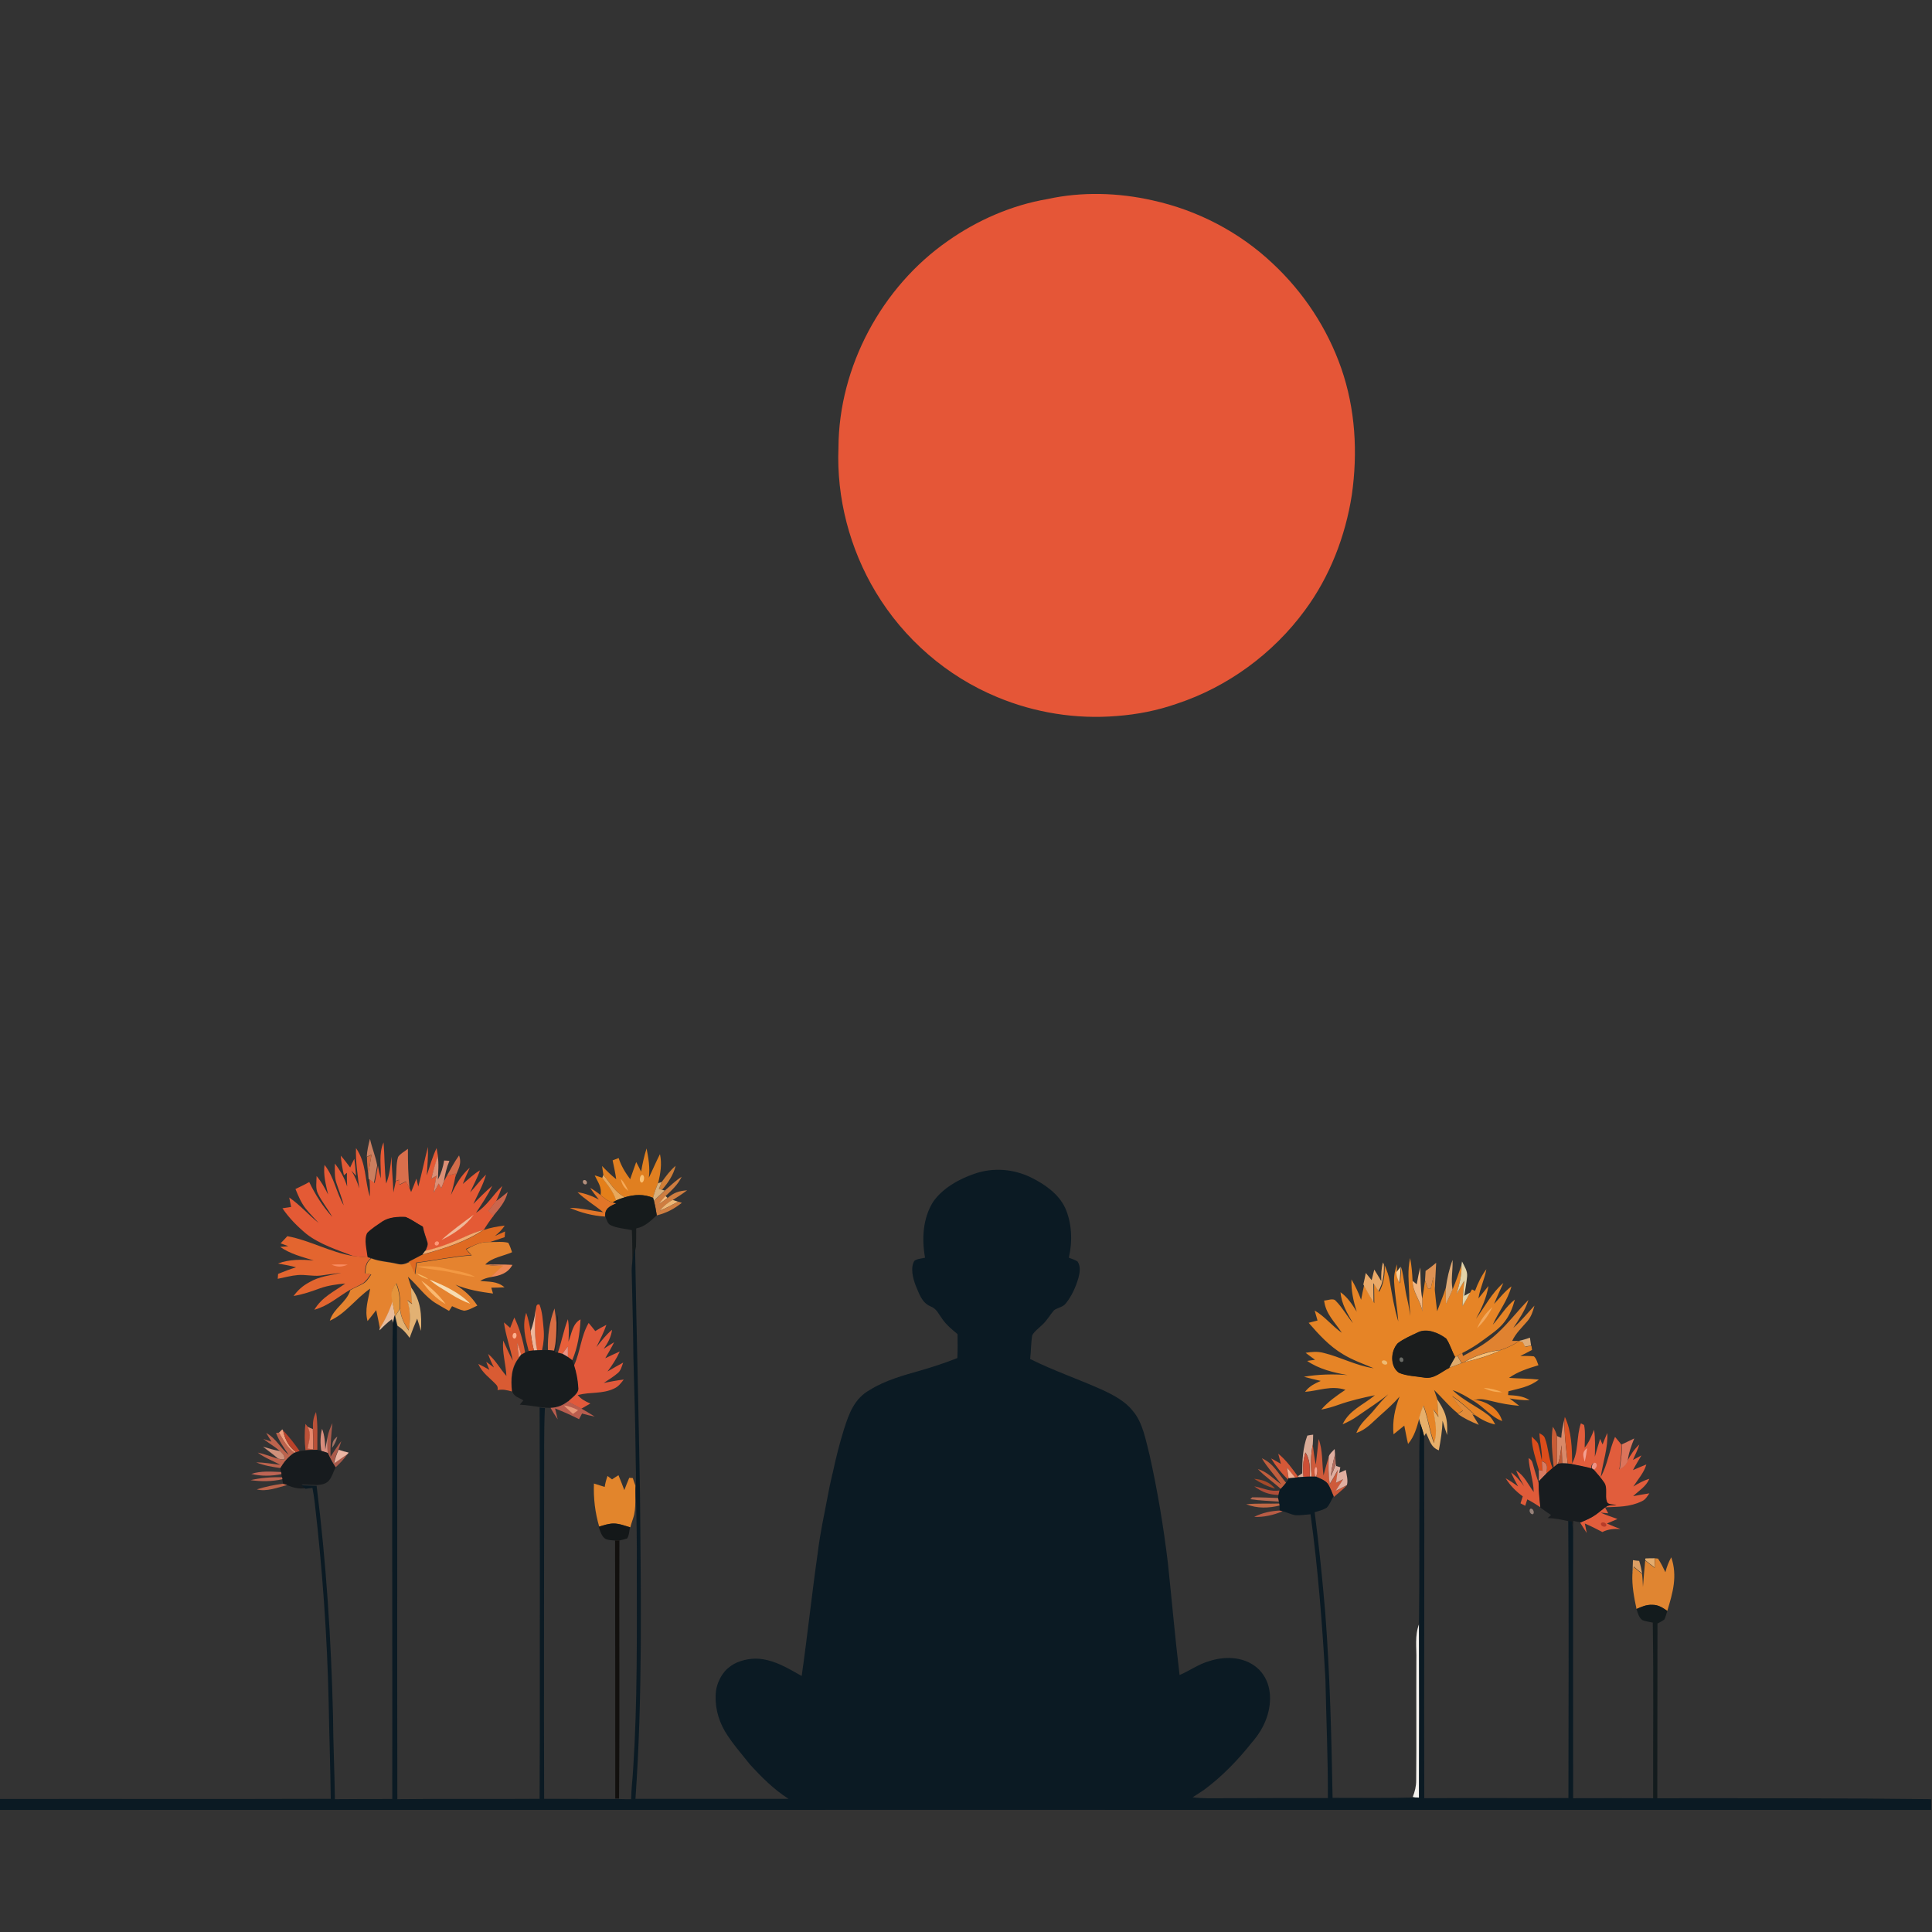 <?xml version="1.0" encoding="utf-8"?>
<!-- Generator: Adobe Illustrator 25.1.0, SVG Export Plug-In . SVG Version: 6.00 Build 0)  -->
<svg version="1.1" id="Layer_1" xmlns="http://www.w3.org/2000/svg" xmlns:xlink="http://www.w3.org/1999/xlink" x="0px" y="0px"
	 viewBox="0 0 1024 1024" style="enable-background:new 0 0 1024 1024;" xml:space="preserve">
<rect x="0" y="0" width="1024" height="1024" fill="#333333" stroke="none"/>
<path style="fill:#CB7E5F;" d="M196.1,603.6c1,4.8,3,9.3,3.8,14.1c-0.5,3.1-1.1,6.1-1.7,9.2c-0.9-0.6-1.9-1.3-2.8-2
	c-0.1-0.9-0.2-1.8-0.2-2.7c0.5-3.4,1.2-6.8,1.7-10.2c-0.8,0.3-1.7,0.7-2.5,1.1C194.5,610,195.3,606.7,196.1,603.6z"/>
<path style="fill:#E45A35;" d="M203.3,605.5c0.6,7.2,0.4,14.5,1.4,21.8c1.8-4.6,2.3-9.4,2.8-14.3c0.1,6.4,0.8,12.7,1,19
	c0.4-2,0.9-4,1.3-6c0.6-0.2,1.2-0.4,1.8-0.6c0,0.9,0.1,1.8,0.1,2.6c1.2-0.6,2.4-1.2,3.6-1.8c0.6,1.3,1.3,2.6,1.9,3.9l0.7,1.7
	c1-2.3,1.9-4.7,2.8-7.1c0.3,1.4,0.7,2.8,1,4.2c1.9-7,3.3-14,5.1-21c0.2,5.1-0.3,10.1-0.6,15.1c1.6-4.9,3-9.8,5.2-14.5
	c0.2,1.4,0.5,2.8,0.7,4.2c-1.2,4-2.4,8-3.5,12.1c0.9-0.5,1.9-1.1,2.8-1.7c-0.6,3-1.1,6-1.5,9c0.9-1.6,1.7-3.2,2.6-4.8
	c0.5,0.8,0.9,1.6,1.4,2.4c0.5-1.2,0.9-2.4,1.4-3.6c0.5-0.9,1-1.9,1.5-2.8c1.6-0.5,3.2-0.9,4.8-1.4c-0.1,0.7-0.2,1.4-0.3,2
	c-0.6,3.2-1.4,6.4-2.3,9.5c2.5-5.4,5.4-10.5,10-14.5c-1.3,2.9-2.6,5.7-3.7,8.6c3-2.5,5.7-5.2,9.1-7.2c-1.4,4.1-3.5,7.8-5.2,11.7
	c2.9-3.1,5.3-6.5,8.4-9.4c-1.5,5.4-4.4,10.5-6.7,15.5c3.2-3.3,6.5-6.6,10-9.6c-2.4,5.1-5.5,9.6-8.6,14.3c5.9-3.7,9-9.5,13.9-14.2
	c-0.9,2.7-2,5.4-3.2,8c-1.4,1.7-2.7,3.4-4,5.1c0.9,0.9,1.7,1.8,2.6,2.7c-1.9,2.4-3.6,4.9-5.2,7.5c-6.2,1.5-11.4,4.6-17.3,6.9
	c-4.4,1.8-8.9,3.2-13.6,4.3c0.5-1.4,1.6-3.2,1.1-4.6c-0.8-2.8-1.9-5.4-2.4-8.3c-3.1-1.6-5.9-3.9-9.1-5.1c-4.1-0.2-8.8,0.1-12.2,2.6
	c-2.8,1.8-5.8,3.7-8,6.1c-1.8,3.6-0.2,8.9,0.2,12.7c-2.6-0.3-5.2-0.4-7.7-0.7c-8.3-3.2-18-6.3-25-11.8c-4.8-4-9.2-8.4-12.7-13.6
	c1.5-0.2,3.1-0.5,4.6-0.7c-0.3-1.7-0.7-3.3-1-5c5.8,4,10.2,9.2,15.6,13.5c-2.3-2.6-4.8-5-7-7.8c-2.4-3.1-3.8-6.6-5.3-10.2
	c2.4-1.2,4.9-2.3,7.3-3.7c3.2,6.7,7.2,13,12.2,18.5c-2.3-4.2-5.5-8-7.6-12.4c-1.4-2.7-0.7-6.4-0.7-9.3c2.5,3,4.3,6.3,6.1,9.8
	c-1.2-5.3-2.6-10.3-1.9-15.7c5.2,6.6,6.1,14.4,10.2,21.5c-1-4.1-2.6-7.9-3.9-11.9c-1.1-3.1-0.8-7-0.8-10.3c2.9,3.8,5.1,7.6,6.5,12.2
	c-0.1-2.4-0.2-4.9-0.1-7.3c-0.5,0.4-1.1,0.9-1.6,1.3c-0.8-3.4-1.4-6.9-1.7-10.4c1.8,2,3.4,4.2,5,6.3c0.7-1.6,1.4-3.1,2.2-4.6
	c0.4,3,0.7,6,0.9,9c-0.8-0.9-1.6-1.9-2.5-2.8c1.9,3,3.2,6.1,4.2,9.5c-0.8-7.3-2-14.1-1.7-21.4c5.6,8.2,4.5,16.6,7.3,25.7
	c0.1-3.1,0.1-6.1-0.2-9.2c0.9,0.7,1.9,1.3,2.8,2c0.6-3,1.2-6.1,1.7-9.2c0.4,2.3,0.9,4.6,1.5,6.8C202.1,618,200.6,611.4,203.3,605.5z
	"/>
<path style="fill:#D96F4C;" d="M216.2,608.9c0,7.1,0.1,14.1,0.9,21.1c-0.6-1.3-1.3-2.6-1.9-3.9c-1.2,0.6-2.4,1.2-3.6,1.8
	c0-0.9-0.1-1.8-0.1-2.6c-0.6,0.2-1.2,0.4-1.8,0.6c0.6-4.2,0.1-8.7,1.3-12.7C212.2,611.4,214.6,610.2,216.2,608.9z"/>
<path style="fill:#E07F20;" d="M342.7,608.7c1,5.2,1.9,10.2,1.2,15.5c2-4.1,3.8-8.4,5.9-12.5c1.1,5.3,0.3,10.2-1,15.4
	c-1.1,2.5-2,5.1-2.6,7.8c-5-2.1-9.9-1.8-15-0.3c-5.3-2.8-7.7-7.4-11.4-11.9c-0.2-1.6-0.5-3.1-0.7-4.7c2.4,2.5,4.8,4.9,7.5,7
	c-0.5-3.4-1.2-6.7-1.9-10c1.1-0.4,2.1-0.8,3.2-1.2c1.3,4.1,3.5,7.7,6.1,11.2c1.1-3,2.1-6.1,3.2-9.1c0.9,1.7,1.8,3.4,2.6,5.1
	C340.5,616.9,341.4,612.8,342.7,608.7z"/>
<path style="fill:#CE693F;" d="M196.9,612.1c-0.5,3.4-1.2,6.8-1.7,10.2c-0.4-3-0.7-6.1-0.7-9.1C195.3,612.8,196.1,612.4,196.9,612.1
	z"/>
<path style="fill:#DC8F76;" d="M232,612.7c0.7,4.2,0.2,8.3,0.1,12.5c1.7-3.3,2.7-6.4,3.3-10.1c0.9,0,1.8,0.1,2.8,0.2
	c-1.5,3.5-2.3,7-2.9,10.8c-0.5,1.2-0.9,2.4-1.4,3.6c-0.5-0.8-1-1.6-1.4-2.4c-0.8,1.6-1.7,3.2-2.6,4.8c0.4-3,0.8-6,1.5-9
	c-0.9,0.6-1.9,1.1-2.8,1.7C229.6,620.7,230.7,616.7,232,612.7z"/>
<path style="fill:#D26C4A;" d="M243.3,612.4c1.7,4.5-0.6,7.5-2.1,11.6c0.1-0.7,0.2-1.3,0.3-2c-1.6,0.4-3.2,0.9-4.8,1.4
	C238.8,619.6,240.9,615.8,243.3,612.4z"/>
<path style="fill:#CF7E37;" d="M358.1,617.9c-1.2,4.9-4,9-7.2,12.7l-1.7-0.4c0.5-1.2,1-2.5,1.5-3.7
	C353,623.4,355.1,620.4,358.1,617.9z"/>
<path style="fill:#F9BF71;" d="M340.3,622.7c1.7,0.1,1.2,3.8-0.1,4.1C338.5,626.6,339,623.1,340.3,622.7z"/>
<path style="fill:#E47F1A;" d="M315.2,623c1.4,0.4,2.8,0.8,4.1,1.3c2.9,3.8,5.9,7.3,7.3,12l-1.9,1c-2.6-0.6-4.3-2.3-6.4-3.9
	C319.1,629.2,316.9,626.6,315.2,623z"/>
<path style="fill:#E9A85B;" d="M319.8,622.7c3.7,4.5,6.1,9.1,11.4,11.9c-1.6,0.5-3.2,1-4.7,1.7c-1.4-4.7-4.4-8.2-7.3-12L319.8,622.7
	z"/>
<path style="fill:#CE7D40;" d="M361.3,623.7c-2,4.2-5.2,7.1-8.5,10.2c-1.3,1.4-2.5,2.9-3.7,4.4c1.6-1.1,3.2-2.2,4.8-3.4
	c3.3-2.8,5.9-3.7,10.3-4c-2.4,1.8-5,3.5-7.6,5.1c-2.7,1.4-4.9,3.4-6.9,5.7c3.4-1.3,6.6-3.1,9.8-4.8l1.9,0.6c-4.3,3.4-8,5.3-13.3,6.7
	c-0.4-2.6-0.8-5.1-1.5-7.7c1.9-1.8,3.8-3.7,5.8-5.5C355.3,628.5,358,625.8,361.3,623.7z"/>
<path style="fill:#B4907D;" d="M309.2,625.6c1.2-0.7,2.5,1,1.6,2C309.6,628.3,308.3,626.6,309.2,625.6z"/>
<path style="fill:#F6A957;" d="M329,624.8c1.8,1.9,3,4.1,4,6.5C330.6,629.2,329.7,627.9,329,624.8z"/>
<path style="fill:#D9B07C;" d="M348.8,627.1l1.9-0.6c-0.5,1.2-1,2.4-1.5,3.7l1.7,0.4l1.4,0.4c-1.9,1.8-3.9,3.6-5.8,5.5l-0.4-1.5
	C346.8,632.2,347.7,629.6,348.8,627.1z"/>
<path style="fill:#E17528;" d="M312.8,629.6c1.9,1.1,3.8,2.4,5.5,3.8c2,1.6,3.8,3.3,6.4,3.9c0.6,0.2,1.3,0.4,1.9,0.6
	c-3.4,1.4-6.2,2.7-5.9,6.9c-6.6-0.4-12.7-2-18.7-4.6c6,0,11.7,1.6,17.7,2.3c-4.5-3.7-9.4-6.6-13.6-10.6c4.1,0.6,7.7,2,11.3,3.9
	C315.8,633.7,314.2,631.8,312.8,629.6z"/>
<path style="fill:#CA654C;" d="M269.1,631.8c-1.2,5.2-4.4,8.7-7.7,12.7c-0.9-0.9-1.7-1.8-2.6-2.7c1.3-1.7,2.6-3.4,4-5.1
	C265,635.2,267,633.5,269.1,631.8z"/>
<path style="fill:#161B1C;" d="M346.2,634.9l0.4,1.5c0.6,2.5,1.1,5.1,1.5,7.7c-3.4,3.1-6.1,6-10.9,7c0,3.2,0,6.4-0.1,9.6
	c-0.9,4.2-1.8,8.3-1.8,12.5c-0.2-7.1-0.1-14.1-0.4-21.2c-3.7-0.8-7.8-1-11.2-2.6c-1.8-0.8-2.1-3-2.9-4.7c-0.3-4.2,2.5-5.5,5.9-6.9
	c-0.6-0.2-1.3-0.4-1.9-0.6l1.9-1c1.5-0.7,3.1-1.2,4.7-1.7C336.2,633.1,341.2,632.8,346.2,634.9z"/>
<path style="fill:#F6B979;" d="M352.7,633.9l1.1,1c-1.5,1.2-3.1,2.3-4.8,3.4C350.2,636.8,351.4,635.3,352.7,633.9z"/>
<path style="fill:#EDB776;" d="M356.5,636c1,0.3,2,0.6,2.9,0.9c-3.2,1.7-6.4,3.5-9.8,4.8C351.6,639.4,353.8,637.4,356.5,636z"/>
<path style="fill:#EFB899;" d="M251.1,643.8c-4.2,5.9-10.6,10.3-17.1,13.4C239.3,652.4,245.3,648.1,251.1,643.8z"/>
<path style="fill:#1A1C1D;" d="M214.9,645c3.2,1.3,6,3.5,9.1,5.1c0.5,2.9,1.6,5.5,2.4,8.3c0.5,1.5-0.5,3.3-1.1,4.6
	c-0.4,0.6-0.9,1.3-1.4,1.9c-2.4,1.2-4.7,2.5-7.1,3.7c-2.2,1.1-4.1,1.7-6.6,1c-4.6-1.1-9.2-1.2-13.7-2.9c-0.6-0.2-1.2-0.3-1.7-0.5
	c-0.4-3.8-2-9.2-0.2-12.7c2.3-2.4,5.3-4.2,8-6.1C206.1,645.1,210.8,644.8,214.9,645z"/>
<path style="fill:#FF9176;" d="M176.3,646.2C176.8,646.7,176.8,646.7,176.3,646.2z"/>
<path style="fill:#DF6A22;" d="M267.5,649.6c-1.4,2.2-3.2,3.9-5.2,5.5c1.8-0.8,3.6-1.6,5.4-2.4c-0.1,1-0.1,2-0.2,3
	c-2.6,0.9-5.1,1.8-7.8,2.6c-0.9,0-1.8,0.1-2.7,0.1l-0.6,0.1c-3.3,0.4-6.5,2.2-9.5,3.5c0.9,1.1,1.8,2.2,2.8,3.2
	c-9.8,0.7-19.4,2.8-29.1,4c-0.3,2-0.5,4.1-0.8,6.1c-1-2.2-2-4.4-3-6.6c2.4-1.2,4.7-2.5,7.1-3.7c11-3.1,22.7-6.6,32.2-13
	C259.9,650.7,263.7,650,267.5,649.6z"/>
<path style="fill:#F2AA6F;" d="M256.1,651.9c-9.6,6.4-21.2,10-32.2,13c0.5-0.6,0.9-1.2,1.4-1.9c4.6-1.1,9.1-2.5,13.6-4.3
	C244.7,656.5,249.9,653.5,256.1,651.9z"/>
<path style="fill:#E3652F;" d="M152.3,655.2c11.9,2.2,22.9,8.6,34.8,10.5c2.5,0.4,5.1,0.4,7.7,0.7c0.6,0.1,1.2,0.3,1.7,0.5
	c-2.7,2.3-2.9,4.6-3.1,7.9c1,0.2,2.1,0.4,3.1,0.6c-1.2,1.6-2.5,3.7-4.2,4.8c-2.2,1.3-4.6,2.3-6.9,3.5c-6.3,3.7-11.5,8.5-18.8,10.5
	c4.1-6.8,10.3-9.5,16.4-13.9c-4.6,0.4-9,1-13.3,2.5c-4.6,1.7-9.2,3.3-14.1,4.1c2.3-3.1,4.7-5.3,8.2-7.2c5.3-3.2,11.2-3.7,17.2-5.1
	c-3.8,0.4-7.5,1-11.3,1.5c-4,0.4-7.8-0.6-11.8-0.3c-3.6,0.3-7.2,1.3-10.7,2c0.1-0.9,0.1-1.8,0.2-2.6c3.1-1.3,6.3-2.5,9.5-3.5
	c-3.1-0.9-6.3-1.4-9.6-2c6.2-2.3,12.5-2.2,19-1.6c-6.3-2-12.3-3.4-17.8-7.2c1.4-0.1,2.9-0.3,4.3-0.4c-1.4-0.5-2.8-1-4.1-1.5
	C149.9,657.8,151.1,656.5,152.3,655.2z"/>
<path style="fill:#E5832F;" d="M256.5,658.5l0.6-0.1c0.9,0,1.8-0.1,2.7-0.1c3.1,0.1,6.5-0.4,9.6,0.4c0.9,1.6,1.4,3.3,2,5
	c-4.7,2.1-10.7,2.8-14.2,6.5c3.2,0.6,6.3,0.8,9.5,0.7c-2.2,2-4.3,4.2-6.6,6c-2.1,0.4-3.8,0.9-5.6,2c4.8,0.6,8.9,0,12.9,3.4
	c-2.3,0.1-4.7,0.2-7,0.2c0.3,1,0.6,2,0.9,3.1c-6.8-0.9-13.5-2-19.9-4.7c4.8,3,8.5,6.3,11.6,11.1c-2.2,1-4.6,2.5-7,2.7
	c-2.2-0.4-4.4-1.5-6.4-2.4c-0.5,0.8-1,1.7-1.6,2.5c-2.3-1.3-4.6-2.6-6.9-4c-5.8-3.5-9.7-9.5-14.9-14.1c0.6,1.9,1.2,3.7,1.8,5.6
	c0,3,0.1,5.9,0.5,8.8c-0.8-0.7-1.6-1.3-2.5-2c1.6,5.7,1.6,10.2,0.7,16c-2.5-3.5-4.3-7.2-4.6-11.5c0.2-4.7-0.2-9.1-2-13.5
	c-2.6,3.7-2.9,5.3-1.9,9.7c-1.7,5.2-3.9,9.8-6.8,14.5c-0.6-3.3-1.3-6.6-2-9.9c-1.5,1.9-3,3.9-4.6,5.8c-1.6-6.1,0.4-11.3,1.4-17.2
	c-7.8,5.4-13.1,13.4-21.4,17c2.1-6.8,8.8-9.5,10.9-16.2c2.2-1.3,4.7-2.2,6.9-3.5c1.8-1,3-3.1,4.2-4.8c-1-0.2-2.1-0.4-3.1-0.6
	c0.2-3.3,0.3-5.6,3.1-7.9c4.4,1.7,9.1,1.8,13.7,2.9c2.5,0.7,4.3,0.1,6.6-1c1,2.2,2,4.4,3,6.6c0.3-2,0.5-4.1,0.8-6.1
	c9.7-1.3,19.3-3.3,29.1-4c-0.9-1.1-1.8-2.2-2.8-3.2C250,660.7,253.2,658.9,256.5,658.5z"/>
<path style="fill:#FD9877;" d="M231.2,658c1.6-0.4,2,1.4,0.6,2.1C230.2,660.5,229.9,658.6,231.2,658z"/>
<path style="fill:#E68426;" d="M747.4,666.8c0.8,4,1.1,8.1,1.3,12.2c0,6,4.1,10.1,5.2,16.1c0-2.2-0.1-4.5-0.1-6.7
	c0.6-3.3,1.1-6.5,1.5-9.8c0.4,1.5,1,2.9,1.5,4.3c0.5,0,1,0.1,1.5,0.1c0.5-2,0.9-4.1,1.4-6.1c0.3,2.4,0.6,4.8,0.8,7.1
	c0.3,3.7,0.8,7.4,1.2,11c1.5-4.1,3.3-8.2,4.6-12.4c0,2.8,0,5.7,0.1,8.5c1.2-2.5,2.4-5.1,3.5-7.7c1.8-4.2,3.2-8.5,4.7-12.8
	c0.3,5.3-1.2,10.2-2.6,15.3c1.4-2.4,2.7-4.8,4.1-7.2c-0.4,4.5-0.8,9-0.9,13.5c1.4-2.4,2.7-4.8,4-7.1c0.3-0.6,0.7-1.2,1-1.7
	c0.6,0.3,1.1,0.6,1.6,0.8c1.5-4.1,3.4-8,6-11.5c-0.9,5.3-3.4,10.1-4.2,15.5c1.8-2.2,3.5-4.4,5.3-6.6c-1,6.3-3.6,11.9-6.6,17.4
	c4.9-6.7,8.2-13.5,14.5-19c-1.6,3.7-3.4,7.3-4.9,11.1c3-3.2,5.6-6.6,9.2-9.3c-2.1,7.6-6.6,13.1-9.9,20.3c4.1-4.4,6.9-9.6,11.7-13.3
	c-1.1,4.2-2.7,8.2-5.4,11.7c-2.9,3.9-7.4,6.8-11.3,9.7c-3.6,2.7-7.3,5-11.3,7c-0.8,0.4-1.7,0.9-2.5,1.4l-1.1,0.7
	c-1.8-3.2-2.8-6.9-4.8-9.9c-4-3-10.3-5.7-15.1-3.2c-3.5,1.7-7.4,3.3-10.5,5.7c-3.8,4.1-4.2,12.1,0.6,15.6c4.1,1.8,9.2,1.9,13.6,2.6
	c5.2,0.8,8.9-3.1,13.2-5.2c2.1-0.8,4.3-1.6,6.4-2.4l1.3-0.5c6.7-1.5,13.2-3.3,19.4-6.4c3.5-1.2,6.7-2.7,9.8-4.8
	c0.7,0.2,1.4,0.4,2.1,0.7c0.4,0.8,0.8,1.5,1.2,2.3c1.1-0.2,2.1-0.3,3.2-0.5c0.1,0.7,0.2,1.5,0.3,2.2c-2,1.1-4.1,2.1-6.2,3.2
	c2.4,0,4.8-0.1,7.2,0.2c1.3,1.1,1.8,3.2,2.4,4.7c-5.5,1.7-10.8,3.3-15.6,6.7c5.3,0.4,10.6,0.3,15.8,0.9c-4.9,3.9-10.2,4.6-16.1,6.2
	c-0.1,0.7-0.1,1.4-0.2,2c4.1,0.3,7.8,0.4,11.4,2.7c-3.6,0.1-7.1-0.3-10.6-0.9c1.7,1.3,3.4,2.5,5.1,3.9c-5-0.4-9.8-1.3-14.6-2.5
	c-2.9-0.6-5.5-1.5-8.5-0.7l-1.5,0.4c-3.4-2.2-6.8-4.2-10.7-5.5c5.8,5.6,12.8,8.5,19,13.3c1.7,1.3,2.6,3.1,3.6,4.9
	c-3.9-0.8-7.3-2.6-10.6-4.9c-3.9-3.7-7.8-7.3-12.2-10.2c1.7,2.8,3.6,5.2,5.8,7.6c-0.9,0.6-1.8,1.1-2.7,1.7
	c-4.8-3.8-8.3-8.3-12.7-12.5c0.6,1.6,1.1,3.3,1.7,4.9c0.1,3.2,0.3,6.4,0.8,9.5c-0.9-1.4-1.9-2.7-2.8-4.1c0.8,6.2,2.6,11.6,0.4,17.9
	c-2.5-6.5-3.2-13.4-5.7-19.9c-0.8,2.2-1.6,4.4-2.2,6.7c-1.4,4.9-2.6,9.6-6,13.6c-0.8-3.2-1.3-6.4-2-9.7c-1.9,1.5-3.8,3.1-5.7,4.6
	c-0.7-6.9,0.7-13.6,3.2-20c-3.2,3.7-6.8,6.9-10.4,10.1c-4.1,3.6-7.2,7.4-12.5,9.2c2.1-5.6,6.4-8.3,9.9-12.8c2.2-2.7,4.5-5.3,7-7.7
	c-5.2,4.2-10.8,7.7-16.2,11.5c-2.5,1.8-5.2,3.2-8,4.4c3.7-7.7,10.8-10.1,17.1-15.4c-6.4,1.3-12.9,2.8-19.1,5c-3.1,1.1-6.1,2-9.3,2.6
	c3.7-4.3,8.2-7.4,12.8-10.5c-7.7-2.4-13.9,0.5-21.4,1.1c2.1-2.9,5.1-4.4,8.3-5.8c-3-0.7-6-1.4-8.9-2.2c7.6-1.3,15.4-1.5,23.1-0.9
	c-7.4-1.3-15.2-3.2-21.4-7.5c1.4-0.2,2.8-0.4,4.2-0.6c-1.7-1.2-3.3-2.4-5-3.7c3.1-0.5,6.2-0.8,9.3,0c9.2,2.2,17.3,6.8,26.8,8.2
	c-5.6-2.4-11.2-4.3-16.4-7.5c-7.2-4.3-12.7-10.4-18.1-16.6c1.6-0.4,3.1-0.8,4.7-1.2c-0.5-1.8-1-3.5-1.5-5.3
	c5.5,3.2,9.2,8.2,14.4,11.8c-3.8-5.9-8.5-9.8-9.4-17.1c1.8,0,4.9-1.5,6.2,0.2c3.5,3.5,5.9,8,9.1,11.8c-3-5.3-6.1-10.1-6.6-16.4
	c3.8,2.7,6.2,6.5,8.6,10.3c-1.8-5.6-3-11.1-2.8-17.1c2,3.4,3.7,7,5.1,10.8c0.5-2.6,1-5.1,1.6-7.7c1.7,3.2,3.5,6.4,5.4,9.5
	c0-3.4-0.1-6.8-0.1-10.2c0.9,1.4,1.8,2.8,2.7,4.2c2.5-4.4,3-9.1,2.9-14.1c1.2,2.8,2.2,5.6,2.7,8.6c1.2,7.1,2.4,14.2,4.5,21.2
	c-0.5-7-1.8-14-2.2-21c-0.2-3.2,0.5-6.3,1.5-9.3c0,1.5,0,3,0,4.5c0,2.1,0.7,3.8,1.6,5.6c0.3-2.8,0.5-5.6,0.7-8.5
	c1.5,5.7,1.8,11.5,3.2,17.1c0.7,2.9,1.1,5.8,1.6,8.7c-0.3-3.7-0.6-7.4-0.6-11.2C746.7,679.4,745.9,673.4,747.4,666.8z"/>
<path style="fill:#DEA974;" d="M769.9,667.8c0.2,5.4-1,10.4,0,15.7c-1.1,2.6-2.3,5.1-3.5,7.7c-0.1-2.8-0.1-5.7-0.1-8.5
	C767,677.6,768.1,672.6,769.9,667.8z"/>
<path style="fill:#DD9254;" d="M761.2,669.3c-0.2,4.9-0.6,9.8-0.7,14.7c-0.3-2.4-0.6-4.8-0.8-7.1c-0.5,2-0.9,4.1-1.4,6.1
	c-0.5,0-1-0.1-1.5-0.1c-0.5-1.4-1-2.8-1.5-4.3c0.1-1.7,0.2-3.3,0.3-5C757.6,672.3,759.4,670.8,761.2,669.3z"/>
<path style="fill:#E2D3A9;" d="M774.9,668.6c1.2,2.5,3,5,2.7,7.9c-0.3,3.4-1,6.9-1.5,10.3c1-0.6,2.1-1.1,3.1-1.7
	c-1.3,2.4-2.6,4.8-4,7.1c0.1-4.5,0.5-9,0.9-13.5c-1.4,2.4-2.7,4.8-4.1,7.2c1.4-5.1,2.9-10,2.6-15.3
	C774.7,670,774.8,669.3,774.9,668.6z"/>
<path style="fill:#F98B60;" d="M175.7,670.3c2.9-0.2,5.7-0.2,8.6,0C180.8,671.6,179.2,671.7,175.7,670.3z"/>
<path style="fill:#ED8755;" d="M257.1,670.2c4.9,0.1,9.7-0.1,14.5,0.2c-2.5,4.6-6.8,5.8-11.7,6.5c2.3-1.9,4.4-4.1,6.6-6
	C263.4,670.9,260.3,670.7,257.1,670.2z"/>
<path style="fill:#E9A968;" d="M733,669.1l0.5,1.1c0.1,5-0.3,9.7-2.9,14.1c-0.9-1.4-1.8-2.8-2.7-4.2c0,3.4,0.1,6.8,0.1,10.2
	c-1.9-3.1-3.7-6.3-5.4-9.5c0.5-2,0.9-4.1,1.3-6.1c1,1.3,2.1,2.5,3.1,3.8c0.5-1.9,0.9-3.7,1.4-5.6c1.2,2,2.5,4,3.7,6.1
	C732,675.6,732.1,672.4,733,669.1z"/>
<path style="fill:#F39943;" d="M220.8,671.3c4.8-0.2,9.5-0.4,14.2,0.8c6.2,1.6,11.5,1.8,16.9,4.7c-4-0.4-7.8-1.3-11.7-2.2
	C233.9,673.1,227.3,672.9,220.8,671.3z"/>
<path style="fill:#FBD29F;" d="M742.4,671.4c-0.2,2.8-0.3,5.7-0.7,8.5c-0.9-1.8-1.6-3.5-1.6-5.6
	C740.9,673.3,741.6,672.3,742.4,671.4z"/>
<path style="fill:#E08230;" d="M810.1,689c-1.7,5.5-4.9,10.1-8,14.8c4.1-3.6,7.5-7.8,11.2-11.8c-0.8,3-1.7,5.9-3.8,8.3
	c-2.9,3.4-6.1,6.3-8,10.4c1.2,0,2.5,0,3.7,0c-3.1,2.1-6.2,3.6-9.8,4.8c-6.8,0.8-13.5,3-19.4,6.4l-1.3,0.5c-0.8-1.3-1.5-2.6-2.2-3.9
	c0.8-0.5,1.7-0.9,2.5-1.4l0.4,1.6c6.6-3.5,12.9-6.9,18.4-12.2C799.6,701.2,804.4,694.7,810.1,689z"/>
<path style="fill:#E9BC9B;" d="M208,689.8c0.5,2.3,0.9,4.6,1.3,6.9c-0.2,1.5-0.5,3-0.8,4.5l-0.8-2c-2.4,1.8-4.5,3.8-6.5,5.9v-0.8
	C204.1,699.6,206.3,695.1,208,689.8z"/>
<path style="fill:#E35C32;" d="M285.9,691.4c1.6,3.8,1.8,8.5,2.2,12.6c0.4,4,0.1,7.7-0.8,11.6c-0.9,0-1.8,0.1-2.7,0.1
	c-1.4-7-1.3-13.9-0.8-21C284.4,693.3,283.8,691,285.9,691.4z"/>
<path style="fill:#F2A85C;" d="M791,692.8c-2,4.3-4.7,7.9-8.1,11.2C784.8,699.6,787.3,696,791,692.8z"/>
<path style="fill:#D96D43;" d="M293.9,693.5c0.4,2.5,0.7,5,1,7.5c0,5,0,10-1.3,14.9c-1-0.1-2.1-0.2-3.2-0.4
	C290.2,708.3,291.2,700.3,293.9,693.5z"/>
<path style="fill:#F1B681;" d="M752.7,671.8c0.3,5.5,0.1,11,1.1,16.5c0,2.2,0.1,4.5,0.1,6.7c-1.1-6-5.2-10.1-5.2-16.1
	c0.7,0.6,1.5,1.2,2.2,1.8C751.4,677.8,752,674.8,752.7,671.8z"/>
<path style="fill:#F6B865;" d="M220.8,675c2.4,0.7,4.4,1.6,6.4,3.1C224.8,677.5,222.8,676.6,220.8,675z"/>
<path style="fill:#F7DDB3;" d="M227.6,678.2c7.6,3,15.8,6.8,21.6,12.8c-3.6-1.3-6.9-3-10.1-5C235.1,683.4,231.1,681.4,227.6,678.2z"
	/>
<path style="fill:#FAB971;" d="M223.3,678.8c4.9,3.4,9.3,7.5,12.9,12.4C230.9,688.2,226.8,683.7,223.3,678.8z"/>
<path style="fill:#E4943C;" d="M209.9,680.2c1.8,4.4,2.2,8.8,2,13.5c-0.8,1.3-1.6,2.6-2.5,3.9l-0.2-0.9c-0.4-2.3-0.8-4.6-1.3-6.9
	C207,685.5,207.4,683.9,209.9,680.2z"/>
<path style="fill:#E2B173;" d="M217.9,682.4c5.2,6.8,5.7,14.7,5.2,23c-0.6-2.2-1.3-4.3-2-6.5c-1.4,3.4-2.8,6.8-4,10.2
	c-1.8-2.6-3.7-4.7-6.4-6.4c-0.4-1.7-0.8-3.4-1.2-5.1c0.8-1.3,1.7-2.6,2.5-3.9c0.4,4.4,2.2,8,4.6,11.5c1-5.8,0.9-10.3-0.7-16
	c0.8,0.7,1.6,1.4,2.5,2C218,688.3,217.9,685.4,217.9,682.4z"/>
<path style="fill:#EDB79D;" d="M283.9,694.7c-0.5,7-0.7,14,0.8,21l-1.7,0.1c-0.9-3.4-1.4-6.8-1.8-10.2
	C282.6,702.1,283.3,698.4,283.9,694.7z"/>
<path style="fill:#DA562A;" d="M278.9,695.8c1.1,3.2,1.8,6.4,2.3,9.7c0.4,3.4,0.9,6.9,1.8,10.2c-0.9,0.1-1.8,0.2-2.8,0.3
	C278.5,709.5,276.6,702.6,278.9,695.8z"/>
<path style="fill:#181C1E;" d="M295.6,696.8c0.2,6.6,0,13.3-1.5,19.8l1.6,0.3c0.8,0.2,1.6,0.4,2.4,0.6c1,0.5,1.9,1.1,2.9,1.7
	c0.8,0.5,1.6,1.1,2.3,1.7l0.3,0.7c0.2,0.6,0.5,1.2,0.7,1.8c1.2,3.8,2,7.7,2.2,11.7c0.7,3.2-3.6,5.6-5.5,7.7
	c-3.1,2.2-5.5,3.2-9.3,3.4c-0.9,0-1.7-0.1-2.6-0.1c-0.9-0.1-1.9-0.2-2.8-0.3c-3.6-0.5-7.2-1.1-10.8-1.3c0.6-0.8,1.3-1.5,1.9-2.3
	c-2.4-1.5-4.9-1.8-5.9-4.7c-0.6-6.4-0.5-12.6,3.7-17.9l1.2-1.6c0.7-0.4,1.4-0.8,2.1-1.2c0.6-0.2,1.2-0.5,1.9-0.7
	c0.9-0.1,1.8-0.2,2.8-0.3l1.7-0.1c0.9,0,1.8-0.1,2.7-0.1c1.1,0,2.1,0,3.1,0c1.1,0.1,2.1,0.2,3.2,0.4c1.2-4.9,1.2-9.9,1.3-14.9
	C295.1,699.6,295.3,698.2,295.6,696.8z"/>
<path style="fill:#D95B33;" d="M272.6,698.3c2.8,5.8,4.6,12.1,5.7,18.5c-0.7,0.4-1.4,0.8-2.1,1.2c-0.5-2.1-1.3-4.2-2.1-6.2
	c0.2,2.6,0.5,5.2,0.9,7.8c-4.2,5.3-4.3,11.5-3.7,17.9c-2.6-0.7-4.9-1.3-7.6-0.7c0.3-1.2,0-2.2-0.8-3c-3.4-3.6-7.3-6.1-9.4-10.9
	c2,1,4,2,5.9,3.2c-0.6-1.4-1.2-2.9-1.7-4.3c1.4,1,2.7,2,4.1,3c-1.2-2.3-2.3-4.7-3.1-7.2c4,3.3,6.2,7.7,9.7,11.7
	c-0.3-6.5-2.3-12.3-1.7-18.8c1.7,3.6,3.2,7.2,5.1,10.7c-1.3-6.8-3.8-13.4-4.7-20.3c1.1,1,2.2,1.9,3.3,2.9
	C271.2,701.9,271.9,700.1,272.6,698.3z"/>
<path style="fill:#E85F3A;" d="M301,699.2c0.7,4,0.5,7.9,0.3,11.9c1.7-4.2,2.1-9.5,6.4-11.8c-0.4,7.4-1.4,14.7-4.4,21.6
	c-0.8-0.6-1.5-1.2-2.3-1.7c-0.1-1.9-0.1-3.7,0-5.6c-1,1.3-1.9,2.6-2.9,3.9c-0.8-0.2-1.6-0.4-2.4-0.6
	C297.7,711,298.8,704.9,301,699.2z"/>
<path style="fill:#E1593B;" d="M312,701.2c1.2,1.4,2.4,2.9,3.5,4.3c1.9-1.2,3.9-2.3,5.9-3.3c-1.4,4.1-3.4,7.9-5.3,11.8
	c2.6-3.3,5.1-6.5,8.3-9.2c-0.5,3.9-2.2,6.9-4.4,10.1c1.8-1.2,3.7-2.4,5.5-3.5c-1.4,2.9-3.1,5.7-4.7,8.5c2.6-1.2,5.1-2.5,7.7-3.6
	c-1.7,3.8-4,7.3-6.5,10.6c2.8-1.6,5.5-3.2,8.3-4.7c-0.7,1.8-1.2,4.2-2.8,5.5c-2.3,2-5,3.6-7.5,5.3c3.5-0.7,7-1.4,10.6-1.8
	c-1.5,1.9-2.8,3.7-5,4.7c-6.5,3.1-12.4,1.7-19.4,3.5c1.8,2.2,4.1,3.4,6.7,4.5c-1.6,0.9-3.3,1.9-4.9,2.8c-2.3-1.3-4.6-2.6-7-3.7
	c1.9-2.1,6.2-4.5,5.5-7.7c-0.2-4-1-7.9-2.2-11.7C307.7,716,307.9,708.2,312,701.2z"/>
<path style="fill:#1B1D1D;" d="M766.5,709.5c2.1,2.9,3,6.7,4.8,9.9c-1.1,1.8-2.1,3.7-3.1,5.6c-4.3,2.1-8,6-13.2,5.2
	c-4.5-0.8-9.5-0.8-13.6-2.6c-4.8-3.4-4.4-11.5-0.6-15.6c3.1-2.4,7-4,10.5-5.7C756.2,703.8,762.5,706.5,766.5,709.5z"/>
<path style="fill:#FCB08F;" d="M272.2,706.7c1.9-1.1,2.1,2.4,0.5,2.8C271.4,709.3,271.5,707.4,272.2,706.7z"/>
<path style="fill:#DFAC77;" d="M810.9,709c0.2,1.4,0.4,2.8,0.6,4.2c-1.1,0.2-2.1,0.3-3.2,0.5c-0.4-0.8-0.8-1.5-1.2-2.3
	c-0.7-0.2-1.4-0.4-2.1-0.7C807.1,710.3,809,709.6,810.9,709z"/>
<path style="fill:#F39170;" d="M274.1,711.7c0.9,2,1.6,4.1,2.1,6.2l-1.2,1.6C274.6,716.9,274.3,714.3,274.1,711.7z"/>
<path style="fill:#EE9283;" d="M301,713.6c0,1.9,0,3.7,0,5.6c-1-0.6-1.9-1.2-2.9-1.7C299,716.2,300,714.9,301,713.6z"/>
<path style="fill:#F6BD75;" d="M795.4,715.6c-6.2,3-12.7,4.8-19.4,6.4C781.9,718.6,788.6,716.4,795.4,715.6z"/>
<path style="fill:#696B66;" d="M742.1,719.6c1.3-0.7,2.3,1.2,1.4,2.1C742.1,722.5,741.2,720.6,742.1,719.6z"/>
<path style="fill:#DEAA6C;" d="M771.3,719.3l1.1-0.7c0.8,1.3,1.5,2.6,2.2,3.9c-2.1,0.8-4.3,1.6-6.4,2.4
	C769.2,723,770.2,721.2,771.3,719.3z"/>
<path style="fill:#EEBA73;" d="M732.5,721.4c0.9-1,3.3,0.1,2.7,1.5C734.3,723.9,731.9,722.8,732.5,721.4z"/>
<path style="fill:#F6AB55;" d="M786.4,735.6c3.5,0.2,6.6,1,9.8,2.3C792.6,737.9,789.5,737.3,786.4,735.6z"/>
<path style="fill:#E28C3A;" d="M769.6,740c4.4,3,8.3,6.5,12.2,10.2l-1.4-0.6c1.1,1.9,2.3,3.7,3.4,5.6c-3.9-1.6-7.7-3.3-11.1-5.8
	c0.9-0.6,1.8-1.1,2.7-1.7C773.3,745.2,771.4,742.8,769.6,740z"/>
<path style="fill:#E7AF6A;" d="M761.8,741.7c1.7,2.7,3.3,5.2,4.3,8.3c1.1,3.5,1,6.9,0.9,10.6c-0.9-2.5-1.7-5.1-2.4-7.6
	c-0.2,5.3-1,10.5-2,15.7c-4.4-1.7-4.8-5.4-6.8-9.2l-1,1.8c-0.5-2.2-1.2-4.3-1.9-6.4c-0.3-1-0.5-2.1-0.8-3.2c0.6-2.2,1.4-4.5,2.2-6.7
	c2.6,6.5,3.2,13.4,5.7,19.9c2.2-6.2,0.5-11.6-0.4-17.9c0.9,1.4,1.9,2.7,2.8,4.1C762.1,748,761.9,744.9,761.8,741.7z"/>
<path style="fill:#E6791B;" d="M782.1,742c6.3,0.9,12.3,4.9,14.1,11.2c-6-2.2-10-7.8-15.6-10.9L782.1,742z"/>
<path style="fill:#BA5D4E;" d="M301,742.8c2.4,1.1,4.7,2.4,7,3.7c2.4,1.4,4.9,2.8,7.2,4.3c-2.2-0.4-4.5-1-6.7-1.6
	c-0.5,1-1.1,2-1.6,3c-4.1-2.1-8.4-4-12.7-5.7c0.5,1.9,0.9,3.8,1.4,5.8c-1.4-2-2.6-4-3.8-6.1C295.6,746,298,745,301,742.8z"/>
<path style="fill:#E89677;" d="M298.9,744.9c2.7,0.4,5.1,1.3,7.5,2.5c-0.9,0.7-1.8,1.3-2.7,2C302.1,747.9,300.4,746.5,298.9,744.9z"
	/>
<path style="fill:#BB5138;" d="M167.5,748.4c1.1,6.5,0.6,13.4,0.7,20c-2.1,0-4.2,0.1-6.3,0.2c-0.5-4.6-0.6-9.2,0-13.9l1.2,1.5
	c2.3,4.1,0.7,7.4,0,11.6c1,0.1,2,0.3,3,0.4c-0.1-3.6-0.1-7.2-0.2-10.8C165.7,754.1,166,751.4,167.5,748.4z"/>
<path style="fill:#D88969;" d="M829.2,752c-0.2,7.9,0.9,15.9,1.7,23.7c-1-0.1-2-0.1-2.9-0.1c-0.1-3.2-0.2-6.4-0.3-9.6
	c-0.5,3.3-0.8,6.6-1.9,9.8l-0.7,0.6c0.1-5.1,0.2-10.2,0.1-15.3c0.8,0.3,1.5,0.7,2.3,1C827.7,758.6,828.4,755.3,829.2,752z"/>
<path style="fill:#DC5425;" d="M829.2,752l0.2-1c3.6,7.5,3.8,16.8,3.9,25c-0.8-0.1-1.6-0.2-2.4-0.3C830.2,767.8,829,759.9,829.2,752
	z"/>
<path style="fill:#AA5A4A;" d="M176.2,754.3c-0.6,5.9-1.2,11.8-1,17.8c1.8-2.8,3.6-5.6,5.7-8.3c-0.5,1.5-0.9,3-1.5,4.5
	c-1.1,2.3-1.9,4.7-2.4,7.2c2.5-1.6,4.8-3.4,7.2-5c-1.7,2.8-4,5-6.3,7.2c-1.6-2.4-3-5-4.2-7.7c-0.2-2.8-0.2-5.6-0.1-8.4
	C174.1,759.1,175,756.7,176.2,754.3z"/>
<path style="fill:#E15D3C;" d="M837.9,754.4l1.7,0.9c0.8,3.9,0.3,8.1,0.3,12c2.3-2.8,3.6-6.1,5-9.5c0.7,4.8,0.5,9.5,0.4,14.3
	c0.9-3.2,1.8-6.3,2.8-9.5c0.4,1,0.8,2,1.3,3c0.8-2.1,1.6-4.1,2.5-6.1c0.5,7.6-2.4,15.8-3.5,23.4c3.7-6.6,4.5-14.2,7.6-21.3
	c1.1,1.3,2.2,2.6,3.3,4c0.4,4.6-0.5,8.7-1,13.2c2-1.2,3.3-2.2,4.2-4.4c1.7-3.3,3.7-6.3,6.4-8.8c-0.9,2.8-2.2,5.5-3.4,8.2
	c1.5-0.8,3-1.6,4.5-2.4c-1.5,2.6-3.1,5.1-4.5,7.8c2.4-1,4.7-2.1,7.1-3c-1.2,4.3-4.4,7.8-6.9,11.7c2.7-1.7,5.4-3.2,8.5-4.1
	c-1.9,4.3-5.4,6.1-8.6,9.2c2.9-0.5,5.8-1.1,8.6-1.5c-1.2,1.7-2,3.3-4,4.2c-6.4,3.1-12.6,2.9-19.5,3.2c0.6,1.1,1.2,2.2,1.7,3.2
	c-1.4-0.1-2.7-0.3-4.1-0.4c2.9,1.3,6,2.3,9,3.4c-1.9,0.8-3.8,1.6-5.6,2.4c2.3,1,4.7,2,7.1,2.9c-3.4-0.1-6.3,0-9.5,1.6
	c-3.1-1.6-6.2-3.2-9.3-4.5c0.3,1.7,0.7,3.3,1,5c-1.2-1.8-2.3-3.6-3.5-5.5c2.8-1.2,5.5-2.2,7.9-4c2.2-1.5,4.1-3.5,6.4-4.8
	c1.5-0.5,3.1-0.4,4.7-0.4c-1.5-0.4-4.6,0.1-5.1-1.9c-1.1-2.9,0.5-7.1-1.4-10c-1.6-2.4-3.5-4.6-5.4-6.7c1.1-0.8,1.9-2.4,0.9-3.6
	c-1.6-0.7-2.3,1.6-2.1,2.8c-3.4-0.9-6.9-1.5-10.4-2.3C836.9,769.5,835.4,761.5,837.9,754.4z"/>
<path style="fill:#E6876C;" d="M163,756.2c0.9,0.5,1.8,0.8,2.8,1.2c0.1,3.6,0.2,7.2,0.2,10.8c-1-0.1-2-0.3-3-0.4
	C163.7,763.6,165.3,760.4,163,756.2z"/>
<path style="fill:#ED9D7C;" d="M149.6,757.6l0.4,0.5c1.1,4.9,2.9,8.5,6.9,11.6L156,770c-4-2.7-5.8-6.6-8.2-10.6
	C148.4,758.8,149,758.2,149.6,757.6z"/>
<path style="fill:#C95C35;" d="M823,756.2c1.1,1.5,1.8,3.1,2.2,4.9c0.1,5.1,0.1,10.2-0.1,15.3l-1.6,1.3
	C822.8,770.4,821.9,763.5,823,756.2z"/>
<path style="fill:#B9422A;" d="M150,758.1c3.2,3.4,6.1,7.1,8.8,11l-1.9,0.6C152.9,766.5,151.1,763,150,758.1z"/>
<path style="fill:#D88D7D;" d="M170.7,757.3c1.4,3.6,1.6,7.2,1.7,11c0.4-2.2,0.8-4.4,1.2-6.6c-0.1,2.8-0.1,5.6,0.1,8.4
	c-1.1-0.4-2.3-0.8-3.4-1.1C169.7,765.1,169.7,761.2,170.7,757.3z"/>
<path style="fill:#BC634D;" d="M146.3,759.5l1.6-0.2c2.4,4,4.3,7.9,8.2,10.6c-3.2,2.1-5.5,5-7.4,8.2c-4.4-0.6-8.7-1.3-12.9-3
	c4.3,0,8.6,0.8,12.8,1.3c-4.1-2.2-8.3-3.7-12-6.5c3.7,0.8,7.2,2.2,10.9,3.3c1.1,0.2,2.1,0.4,3.2,0.5c0.5-2-1.1-3.1-2.2-4.5
	c-2.8-2.4-6-4.3-8.9-6.5c1.4,0.5,2.9,0.9,4.3,1.4c-0.9-1.5-1.9-3-2.8-4.6c5.3,2.9,7.4,7.9,11.9,11.6
	C150.5,767.4,147.9,763.7,146.3,759.5z"/>
<path style="fill:#D9AB97;" d="M696,760.4c0,1.8-0.1,3.5-0.2,5.2c-1.2,5.7-1.1,11.3-0.6,17.1h-1c0-4.6,0.4-8.8-2.3-12.9
	c-1.3,4.3-1.4,8.5-1,13c-0.8,0.1-1.7,0.1-2.5,0.2l-0.5-0.6c0.8-0.5,1.5-1,2.3-1.5c0-6.9,0.3-13.5,2.7-20
	C693.9,760.7,695,760.5,696,760.4z"/>
<path style="fill:#DC4D1B;" d="M815.9,759.6c1.2,0.8,2.4,1.2,2.9,2.6c2,5.2,1.9,10.8,4.1,15.9c-1.2,1-2.3,1.9-3.4,3
	c0.4-3,1.4-5.5-2.3-6.7c0.1,1.7,0.2,3.5,0.4,5.2c-0.7-0.2-1.3-0.3-2-0.5c-1.6-5.9-3.7-11.5-3.8-17.7c1.1,1.2,2.7,2.3,3.4,3.8
	c0.9,2.8,1.3,5.9,2,8.8C817.5,769.1,816.1,764.5,815.9,759.6z"/>
<path style="fill:#A37365;" d="M178.8,761.4c-0.6,2.3-1.4,4.1-2.8,6C176.2,764.4,176.4,763.3,178.8,761.4z"/>
<path style="fill:#DC745B;" d="M866.2,762.4c-1.6,3.9-3,7.8-3.5,12c-0.9,2.2-2.2,3.2-4.2,4.4c0.5-4.5,1.4-8.6,1-13.2
	C861.7,764.6,863.9,763.5,866.2,762.4z"/>
<path style="fill:#CE5A3A;" d="M698.9,762.7c2.3,6,1.7,13,2.6,19.3c0.9-3.4,1.8-6.8,2.9-10.1c-0.3,4.9-0.4,9.7,0.5,14.5
	c1.6-2.4,2.9-4.9,4.3-7.4c-0.3,2.3-0.6,4.6-1,6.9c1.2-0.6,2.5-1.3,3.8-1.9c-1.3,2.1-2.7,4.1-4,6.2c2-1,4-2,6-3.1
	c-2.2,2.4-4.6,4.2-7,6.3c-1-2.3-1.8-4.9-3.3-7c-1.5-1.7-4-2.6-6.1-3.5c0.4-1.5,1-3.8,0.1-5.1c-1.6-0.1-0.9,4.1-0.6,5.1h-1.9
	c-0.5-5.8-0.6-11.4,0.6-17.1c0.4,3.5,0.9,7,1.6,10.5C698,771.7,698.4,767.2,698.9,762.7z"/>
<path style="fill:#CF917B;" d="M139.4,766.8c3,0.9,6,1.8,9,2.3c1.2,1.4,2.8,2.4,2.2,4.5c-1.1-0.1-2.1-0.2-3.2-0.5
	C144.9,770.9,142.1,768.9,139.4,766.8z"/>
<path style="fill:#BC5935;" d="M827.7,766c0.1,3.2,0.2,6.4,0.3,9.6c-0.7,0-1.5,0.1-2.2,0.2C826.9,772.5,827.2,769.3,827.7,766z"/>
<path style="fill:#171B1E;" d="M168.2,768.5c0.7,0.2,1.4,0.3,2.1,0.5c1.1,0.4,2.3,0.7,3.4,1.1c1.2,2.7,2.5,5.2,4.2,7.7
	c-1.3,2.3-2,5.4-3.9,7.3c-1.7,1.6-3.8,1.8-5.9,2c-2.7,0-5.5-0.2-8.2-0.3c0.8,0.6,1.5,1.2,2.3,1.9c-3.7,0.7-6.6-0.2-10-1.5
	c-0.7-0.3-1.5-0.5-2.2-0.7c-0.1-0.8-0.2-1.6-0.4-2.4l-0.2-1l-0.3-1.8l-0.2-1.1l-0.4-1.9c1.9-3.3,4.2-6.1,7.4-8.2l0.9-0.3l1.9-0.6
	c1-0.2,2-0.3,3-0.4C164,768.5,166.1,768.5,168.2,768.5z"/>
<path style="fill:#EBB5A3;" d="M179.5,768.4c1.7,0.6,3.5,1.1,5.3,1.5c-0.2,0.2-0.3,0.5-0.5,0.7c-2.4,1.6-4.8,3.4-7.2,5
	C177.6,773.1,178.4,770.7,179.5,768.4z"/>
<path style="fill:#E0AEA0;" d="M707.4,768c0.1,1,0.1,1.9,0.2,2.9c-1,3.8-1.9,7.6-2.2,11.6c1-2.2,1.9-4.4,2.6-6.7l0.2,1.2
	c0.8,0.2,1.5,0.5,2.2,0.7c-0.2,1-0.4,2-0.6,3c1.2-0.5,2.3-1.1,3.5-1.6c0.4,2.5,1.3,5.5,0.6,8c-2,1.1-4,2.1-6,3.1
	c1.3-2.1,2.7-4.1,4-6.2c-1.3,0.6-2.5,1.3-3.8,1.9c0.3-2.3,0.7-4.6,1-6.9c-1.4,2.5-2.7,5-4.3,7.4c-0.8-4.8-0.7-9.6-0.5-14.5
	C704.9,770.3,706.3,769.2,707.4,768z"/>
<path style="fill:#F3A092;" d="M841.2,767.5c-0.3,2.5-0.7,4.9-1.3,7.3C839.2,771.5,838.2,769.9,841.2,767.5z"/>
<path style="fill:#D45837;" d="M677.5,770.5c4.2,3.4,7.2,7.6,10.3,11.9l0.5,0.6l-1.8,0.2c-1.6-1.8-3-3.6-4.5-5.5
	c0.3,1.9,0.7,3.8,1,5.8l-0.1,0.9c-3.6-3.4-6.6-7.2-9.2-11.4c1.8,0.9,3.5,1.9,5.2,2.9C678.5,774.2,678,772.4,677.5,770.5z"/>
<path style="fill:#CD4F36;" d="M691.9,769.9c2.6,4.1,2.3,8.2,2.3,12.9c-1.1,0-2.2,0.1-3.3,0.2C690.4,778.4,690.5,774.2,691.9,769.9z
	"/>
<path style="fill:#B16C5E;" d="M707.6,770.8c0.1,1.6,0.3,3.3,0.4,4.9c-0.7,2.3-1.6,4.5-2.6,6.7C705.7,778.5,706.6,774.7,707.6,770.8
	z"/>
<path style="fill:#C05E3D;" d="M668.8,772.9c6.4,2.9,8.7,8.2,13,13.2c-0.9,1.1-1.8,2.2-2.8,3.2c-4-3.7-8.6-6.7-12.3-10.7
	c5.1,1.6,8.1,5.1,12.3,8.1C675.8,782,671.7,777.9,668.8,772.9z"/>
<path style="fill:#DF5B39;" d="M810.2,772.8c1.4,0.9,1.8,1.5,2.2,3c1,3.5,2,7,3.2,10.4c0,4.3,0.5,8.4,0.9,12.7c-2.3-1.5-4.6-3-7-4.2
	c-0.4,1.1-0.7,2.3-1.1,3.4c-0.8-0.4-1.6-0.8-2.5-1.3c0.4-1.2,0.8-2.5,1.2-3.7c-3.7-2.7-6.6-5.7-9.1-9.6c2.3,1.3,4.5,2.8,6.6,4.3
	c-1.3-2.4-2.6-4.8-3.7-7.4c2.8,2,4.9,4.6,6.9,7.3c-1.5-2.7-3.1-5.4-4.2-8.3c4.5,2.9,6.2,7.2,9.3,11.4
	C812.8,784.7,810.5,779,810.2,772.8z"/>
<path style="fill:#D87B61;" d="M817.2,774.5c3.7,1.2,2.7,3.8,2.3,6.7c-1.3,1.3-2.6,2.7-3.9,4c0-2,0.1-4,0-6.1c0.6,0.2,1.3,0.3,2,0.5
	C817.4,777.9,817.3,776.2,817.2,774.5z"/>
<path style="fill:#181C1F;" d="M828,775.6c1,0,2,0.1,2.9,0.1c0.8,0.1,1.6,0.2,2.4,0.3c3.5,0.8,7,1.3,10.4,2.3l1.2,0.8
	c1.9,2.1,3.8,4.4,5.4,6.7c1.9,2.8,0.3,7,1.4,10c0.5,1.9,3.6,1.4,5.1,1.9c-1.5,0.1-3.2,0-4.7,0.4c-2.3,1.4-4.2,3.3-6.4,4.8
	c-2.5,1.7-5.2,2.8-7.9,4c-1.3-0.3-2.6-0.5-3.9-0.8c-0.1,1.7-0.2,3.4-0.2,5.1c-0.2-1.5-0.4-3-0.7-4.6c-0.6-0.1-1.3-0.3-1.9-0.4
	c-3.6-0.8-7.1-1.5-10.8-1.6c0.6-0.5,1.2-1.1,1.8-1.6c-2-1.3-3.8-2.6-5.7-4c-0.4-4.2-0.9-8.4-0.9-12.7v-1.1c1.3-1.3,2.6-2.7,3.9-4
	c1.1-1,2.3-2,3.4-3l0.6-0.5l1.6-1.3l0.7-0.6C826.5,775.7,827.2,775.6,828,775.6z"/>
<path style="fill:#F09385;" d="M845.8,775.4c1.1,1.1,0.2,2.8-0.9,3.6l-1.2-0.8C843.6,777,844.2,774.7,845.8,775.4z"/>
<path style="fill:#F69F8B;" d="M697.7,777.6c0.9,1.4,0.3,3.7-0.1,5.1h-0.5C696.8,781.8,696.1,777.6,697.7,777.6z"/>
<path style="fill:#F4AD91;" d="M682.1,777.8c1.5,1.8,3,3.7,4.5,5.5c-1.2,0.1-2.4,0.2-3.6,0.3C682.8,781.7,682.4,779.8,682.1,777.8z"
	/>
<path style="fill:#BE6454;" d="M149,780.2l0.2,1.1c-5.4,1.1-10.7,1.2-16-0.1C138.5,779.5,143.6,780,149,780.2z"/>
<path style="fill:#E2852C;" d="M322,782.3c0.8,0.6,1.6,1.2,2.4,1.8c1.1-0.7,2.2-1.5,3.4-2.2c1.1,2.6,2.1,5.2,3.1,7.9
	c0.8-2.2,1.7-4.3,2.6-6.5c0.6,0,1.3,0,1.9,0.1c0.4,1.4,0.9,2.7,1.4,4.1c-0.4,5.7,0.6,11.8-1.2,17.1c-0.5,1.6-1.1,3.2-1.5,4.9
	c-2.8-0.8-5.8-2-8.7-2c-2.7,0-5.2,0.9-7.8,1.7c-2.2-7.5-3.1-15.1-2.8-22.9c1.9,0.6,3.8,1.2,5.7,1.8
	C320.8,786.2,321.3,784.2,322,782.3z"/>
<path style="fill:#BD6550;" d="M149.5,783l0.2,1c-5.6,1.3-11.3,1.3-16.9,0.5C138.2,783.3,143.8,782.8,149.5,783z"/>
<path style="fill:#A44929;" d="M664.7,783.8c4.4,0.4,8.3,1.7,11.1,5.2C671.8,787.9,668.1,786,664.7,783.8z"/>
<path style="fill:#BB644A;" d="M150,786.4c0.8,0.2,1.5,0.5,2.2,0.7c-5,1.3-11,3.7-16.1,2.3C140.6,788,145.3,787,150,786.4z"/>
<path style="fill:#AF4D38;" d="M664.8,787.8c4.9,0.9,8.6,3.1,13.8,2.1c-0.2,0.8-0.4,1.6-0.6,2.5C672.5,792.2,669.2,791,664.8,787.8z
	"/>
<path style="fill:#B76A52;" d="M663.7,793.6c4.7,0,9.4,0.2,14.1,0.4l0.4,1.9c-5.2-0.4-10.4-0.5-15.5-1.3L663.7,793.6z"/>
<path style="fill:#C06845;" d="M660.5,797.3c5.9-0.6,11.9-0.2,17.8-0.4l0.2,1C672.5,799.4,666.4,799.6,660.5,797.3z"/>
<path style="fill:#97827A;" d="M811.1,799.7c1.3-0.6,2.4,1.9,1.5,2.8C811.2,803,810.1,800.6,811.1,799.7z"/>
<path style="fill:#B95C45;" d="M678.6,800.6l1.3,0.4c-4.9,2-9.9,3.2-15.2,3C669,801.8,673.7,800.8,678.6,800.6z"/>
<path style="fill:#141819;" d="M325.2,807.5c2.9,0,6,1.2,8.7,2c-0.4,1.9-0.4,4.3-1.5,5.9c-1.4,0.5-2.8,0.8-4.2,1.1h-2.3
	c-1.6-0.1-3.2-0.2-4.7-0.7c-2.3-1.2-3.1-4.3-3.9-6.6C320,808.4,322.5,807.5,325.2,807.5z"/>
<path style="fill:#B73C29;" d="M848.6,807.3c0.9-1,3.3,0,2.7,1.5C850.4,809.8,848,808.7,848.6,807.3z"/>
<path style="fill:#12100E;" d="M326,816.5h2.3c-0.2,45.6,0.2,91.2-0.2,136.8h-2C326.1,907.6,326.1,862,326,816.5z"/>
<path style="fill:#E4AC6D;" d="M872.1,826c1.7-0.1,3.3-0.1,4.9-0.1c0,1.6,0,3.3,0,4.9c-1.7-1.3-3.4-2.6-5-3.9L872.1,826z"/>
<path style="fill:#E08531;" d="M877.1,825.9l1.7,0.2c1.5,2.3,2.7,4.7,3.9,7.2c0.7-2.8,1.7-5.4,3.1-7.9c3.4,10,0.8,18.8-2.1,28.4
	c-2.5-1.7-4.8-3.2-8-3.2c-3-0.2-5.6,1-8.3,2.2c-1.3-6-2.5-12.4-2.2-18.5c0.2-1.3,0.4-2.5,0.6-3.8c1.5,1.2,3,2.5,4.5,3.7
	c0.3,2.3,0.4,4.6,0.5,6.9c0.4-4.7,0.7-9.4,1.2-14c1.6,1.3,3.3,2.6,5,3.9C877.1,829.1,877.1,827.5,877.1,825.9z"/>
<path style="fill:#DC9F65;" d="M868.8,827.3c0.7,2.2,1.2,4.5,1.6,6.7c-1.5-1.2-3-2.4-4.5-3.7c-0.2,1.3-0.4,2.5-0.6,3.8
	c0-2.4,0.1-4.8,0.2-7.2C866.5,827.1,867.6,827.2,868.8,827.3z"/>
<path style="fill:#131B1D;" d="M883.7,853.8c-0.5,1.5-0.8,3-1.5,4.5c-1.1,0.9-2.4,1.5-3.7,2.2c-0.1,30.9,0,61.8-0.1,92.7h-2.2
	c-0.1-31.1,0.3-62.2-0.2-93.2c-1.8-0.4-3.8-0.6-5.5-1.3c-1.8-1.2-2.5-3.9-3.1-5.9c2.7-1.2,5.2-2.3,8.3-2.2
	C878.9,850.5,881.2,852.1,883.7,853.8z"/>
<path style="fill:#F6F3EF;" d="M752.2,860.6c0.1,30.8,0.1,61.6,0,92.4l-1-0.1c-0.8-0.2-1.6-0.3-2.4-0.5c1.1-2.8,1.8-5.6,1.8-8.6
	c0.2-21.2,0-42.5,0.1-63.8C750.9,873.2,749.7,867.1,752.2,860.6z"/>
<path style="fill:#0B1A23;" d="M878.5,953.1h-2.2c-14.2,0-28.3-0.1-42.5,0c-0.1-47.3,0-94.7,0-142c-0.2-1.5-0.4-3-0.7-4.6
	c-0.6-0.1-1.3-0.3-1.9-0.4c0.4,49,0.1,97.9,0.1,146.9c-25.5,0.1-51-0.1-76.4,0.1c-0.2-64,0.2-128-0.1-192c-0.5-2.2-1.2-4.3-1.9-6.4
	c-0.9,10-0.6,20.1-0.6,30.1c-0.1,25.2,0.1,50.4-0.2,75.6c0.1,30.8,0.1,61.6,0,92.4l-1-0.1c-14.9,0.4-29.8,0.2-44.8,0.2
	c-0.6-32.8-1.4-65.5-3.9-98.3c-1.5-17.7-3.3-35.4-5.6-53.1c2.1-0.6,4.5-1.2,6.4-2.4c1.6-1.6,2.4-4.1,3.6-6c-1-2.3-1.8-4.9-3.3-7
	c-1.5-1.7-4-2.6-6.1-3.5h-0.5H695h-1c-1.1,0-2.2,0.1-3.3,0.2c-0.8,0.1-1.7,0.1-2.5,0.2l-1.8,0.2c-1.2,0.1-2.4,0.2-3.6,0.3l-0.1,0.9
	c-0.4,0.5-0.8,1.1-1.2,1.6c-0.9,1.1-1.8,2.2-2.8,3.2l-0.5,0.6c-0.2,0.8-0.4,1.6-0.6,2.5l-0.2,1.6l0.4,1.9l0.2,1.1l0.2,1
	c0,0.9,0,1.8,0,2.6l1.3,0.4c2.4,0.6,4.7,1.8,7.2,2.2c2.6,0.1,5.3-0.3,7.9-0.5c4,28.9,6.2,58.2,7.9,87.3c0.4,21,1.4,42.1,1.3,63.1
	c-18.7,0-37.5,0-56.2,0.1c-5.1,0-10.5,0.2-15.5-0.5c2-1.3,4-2.5,6-3.9c9.5-7,18-15.8,25.3-25c3.5-4,6.3-8.4,8-13.4
	c2.9-8.5,2.6-18.4-3.9-25.2c-6.9-7-17.6-7.6-26.5-4.7c-5.7,1.6-10.4,5.1-15.8,7.4c-2.4-19.8-4.1-39.6-6.2-59.4
	c-2.3-19.2-5.5-38.4-9.7-57.2c-2-7.7-3.6-17.4-9-23.5c-3.8-4.9-10-8.2-15.5-10.8c-12.8-5.8-26.2-10.3-38.8-16.6
	c0.5-4.2,0.4-8.5,1.1-12.6c1.4-2.4,4-4.1,5.9-6.1c2.2-2.2,3.7-4.9,5.7-7.2c2.1-1.4,4.8-1.6,6.3-3.7c3.1-3.9,5.2-8.6,6.6-13.4
	c0.7-2.8,1.3-6.1-0.5-8.7c-1.4-0.9-3.1-1.4-4.6-2c2-8.6,1.7-18.3-2-26.5c-3.5-7.4-10.9-12.5-18-16c-9.4-4.6-20.1-5.4-30-2
	c-8.2,2.8-17,7.7-22,15c-5.4,8.7-6,19.6-4.2,29.5c-1.8,0.5-4.2,0.5-5.7,1.7c-2.2,3.7-0.7,9.3,0.7,13c1.9,4.4,3.2,9.1,7.9,11.1
	c3.3,1.3,4.3,4.1,6.3,6.8c2.2,3.1,5.1,5.5,8,7.9c0.1,4.2,0.1,8.4-0.1,12.7c-6.3,2.5-12.7,4.6-19.2,6.5c-9.2,2.6-19.1,5.3-27.2,10.4
	c-8.2,4.6-11,12.4-13.7,20.9c-2.3,7.4-4.2,14.8-5.8,22.4l-0.5,2c-0.9,3.8-1.7,7.6-2.4,11.5c-1.9,9.9-4,19.6-5.2,29.6
	c-3.1,21.7-5.4,43.5-8.5,65.2c-5.7-3.2-11.8-6.9-18.2-8.4c-5.5-1.4-11-0.9-16.2,1.3c-2.1,0.9-3.8,2.2-5.5,3.7
	c-2.9,3-4.9,7.1-5.5,11.2c-0.9,7.5,0.9,14.9,4.7,21.5c3.7,6.2,8.7,11.8,13.2,17.5c6.2,6.8,12.7,13.3,20.5,18.3c-27,0-54.1,0-81.1,0
	c3.8-54.3,2.9-107.4,2.4-162c-0.7-43.5-1.9-86.9-2.6-130.3c-0.9,4.2-1.8,8.3-1.8,12.5c0.3,15.2,0.8,30.3,0.9,45.4
	c0.5,17.5,1,34.9,1.2,52.3c0,5.8,0.4,11.6,0,17.5c0.5,14.1,0.7,28.4,0.6,42.5c0,35.5,0.4,70.5-1.9,106c-0.3,5.5-1,10.8-1.1,16.3
	c-2.3,0-4.6,0-6.9-0.1h-2c-12.4,0-24.8-0.1-37.2-0.1c-0.2-56.1,0-112.1,0-168.1c0.1-13-0.2-26,0.4-39c-0.9-0.1-1.9-0.2-2.8-0.3
	c0.2,57.7,0.1,115.5,0.1,173.3c0,11.3-0.1,22.7-0.1,34.1c-25.1,0.2-50.3-0.1-75.4,0.2c-0.2-83.4,0.1-167-0.2-250.5
	c-0.4-1.7-0.8-3.4-1.2-5.1l-0.2-0.9c-0.2,1.5-0.5,3-0.8,4.5c-0.5,20.2,0,40.5-0.3,60.8c-0.1,63.7,0.1,127.4,0,191.1
	c-10.1,0-20.2,0-30.4,0.1c-0.2-14.7-0.9-29.4-1-44.2c-1-40.8-3.6-81.3-8.7-121.9c-2.7,0-5.5-0.2-8.2-0.3c0.8,0.6,1.5,1.2,2.3,1.9
	c1.2-0.2,2.5-0.3,3.7-0.5c0.5,2.6,0.9,5.2,1.2,7.8c4.1,35.2,6.6,70.6,7.4,106c0.3,17,0.9,34,1.1,51c-58.6,0.2-117.1,0-175.7,0.1v5.8
	c341.3-0.1,682.7,0,1024,0v-5.7C975.5,953,927,953.1,878.5,953.1z"/>
<path style="fill:#E55637;" d="M710.9,195.2c-7.4-21.2-20-40.3-36.4-55.6c-17.7-16.7-39.9-28.2-63.6-33.4
	c-18.1-4.1-37.5-4.7-55.7-0.7c-18.9,3.2-37.2,11.2-52.8,22.2c-35.1,24.4-57.8,66.7-58,109.5c-1.1,26.7,6,53.8,19.8,76.7
	c14.9,24.8,37.7,44.6,64.4,55.6c19.9,8.3,41.8,11.8,63.3,10c10.8-0.8,21.5-2.9,31.8-6.5c27-8.9,51.1-26.6,67.9-49.5
	c13.2-17.8,21.5-39.3,24.9-61.2C719.7,239.8,718.4,216.8,710.9,195.2z"/>
</svg>
